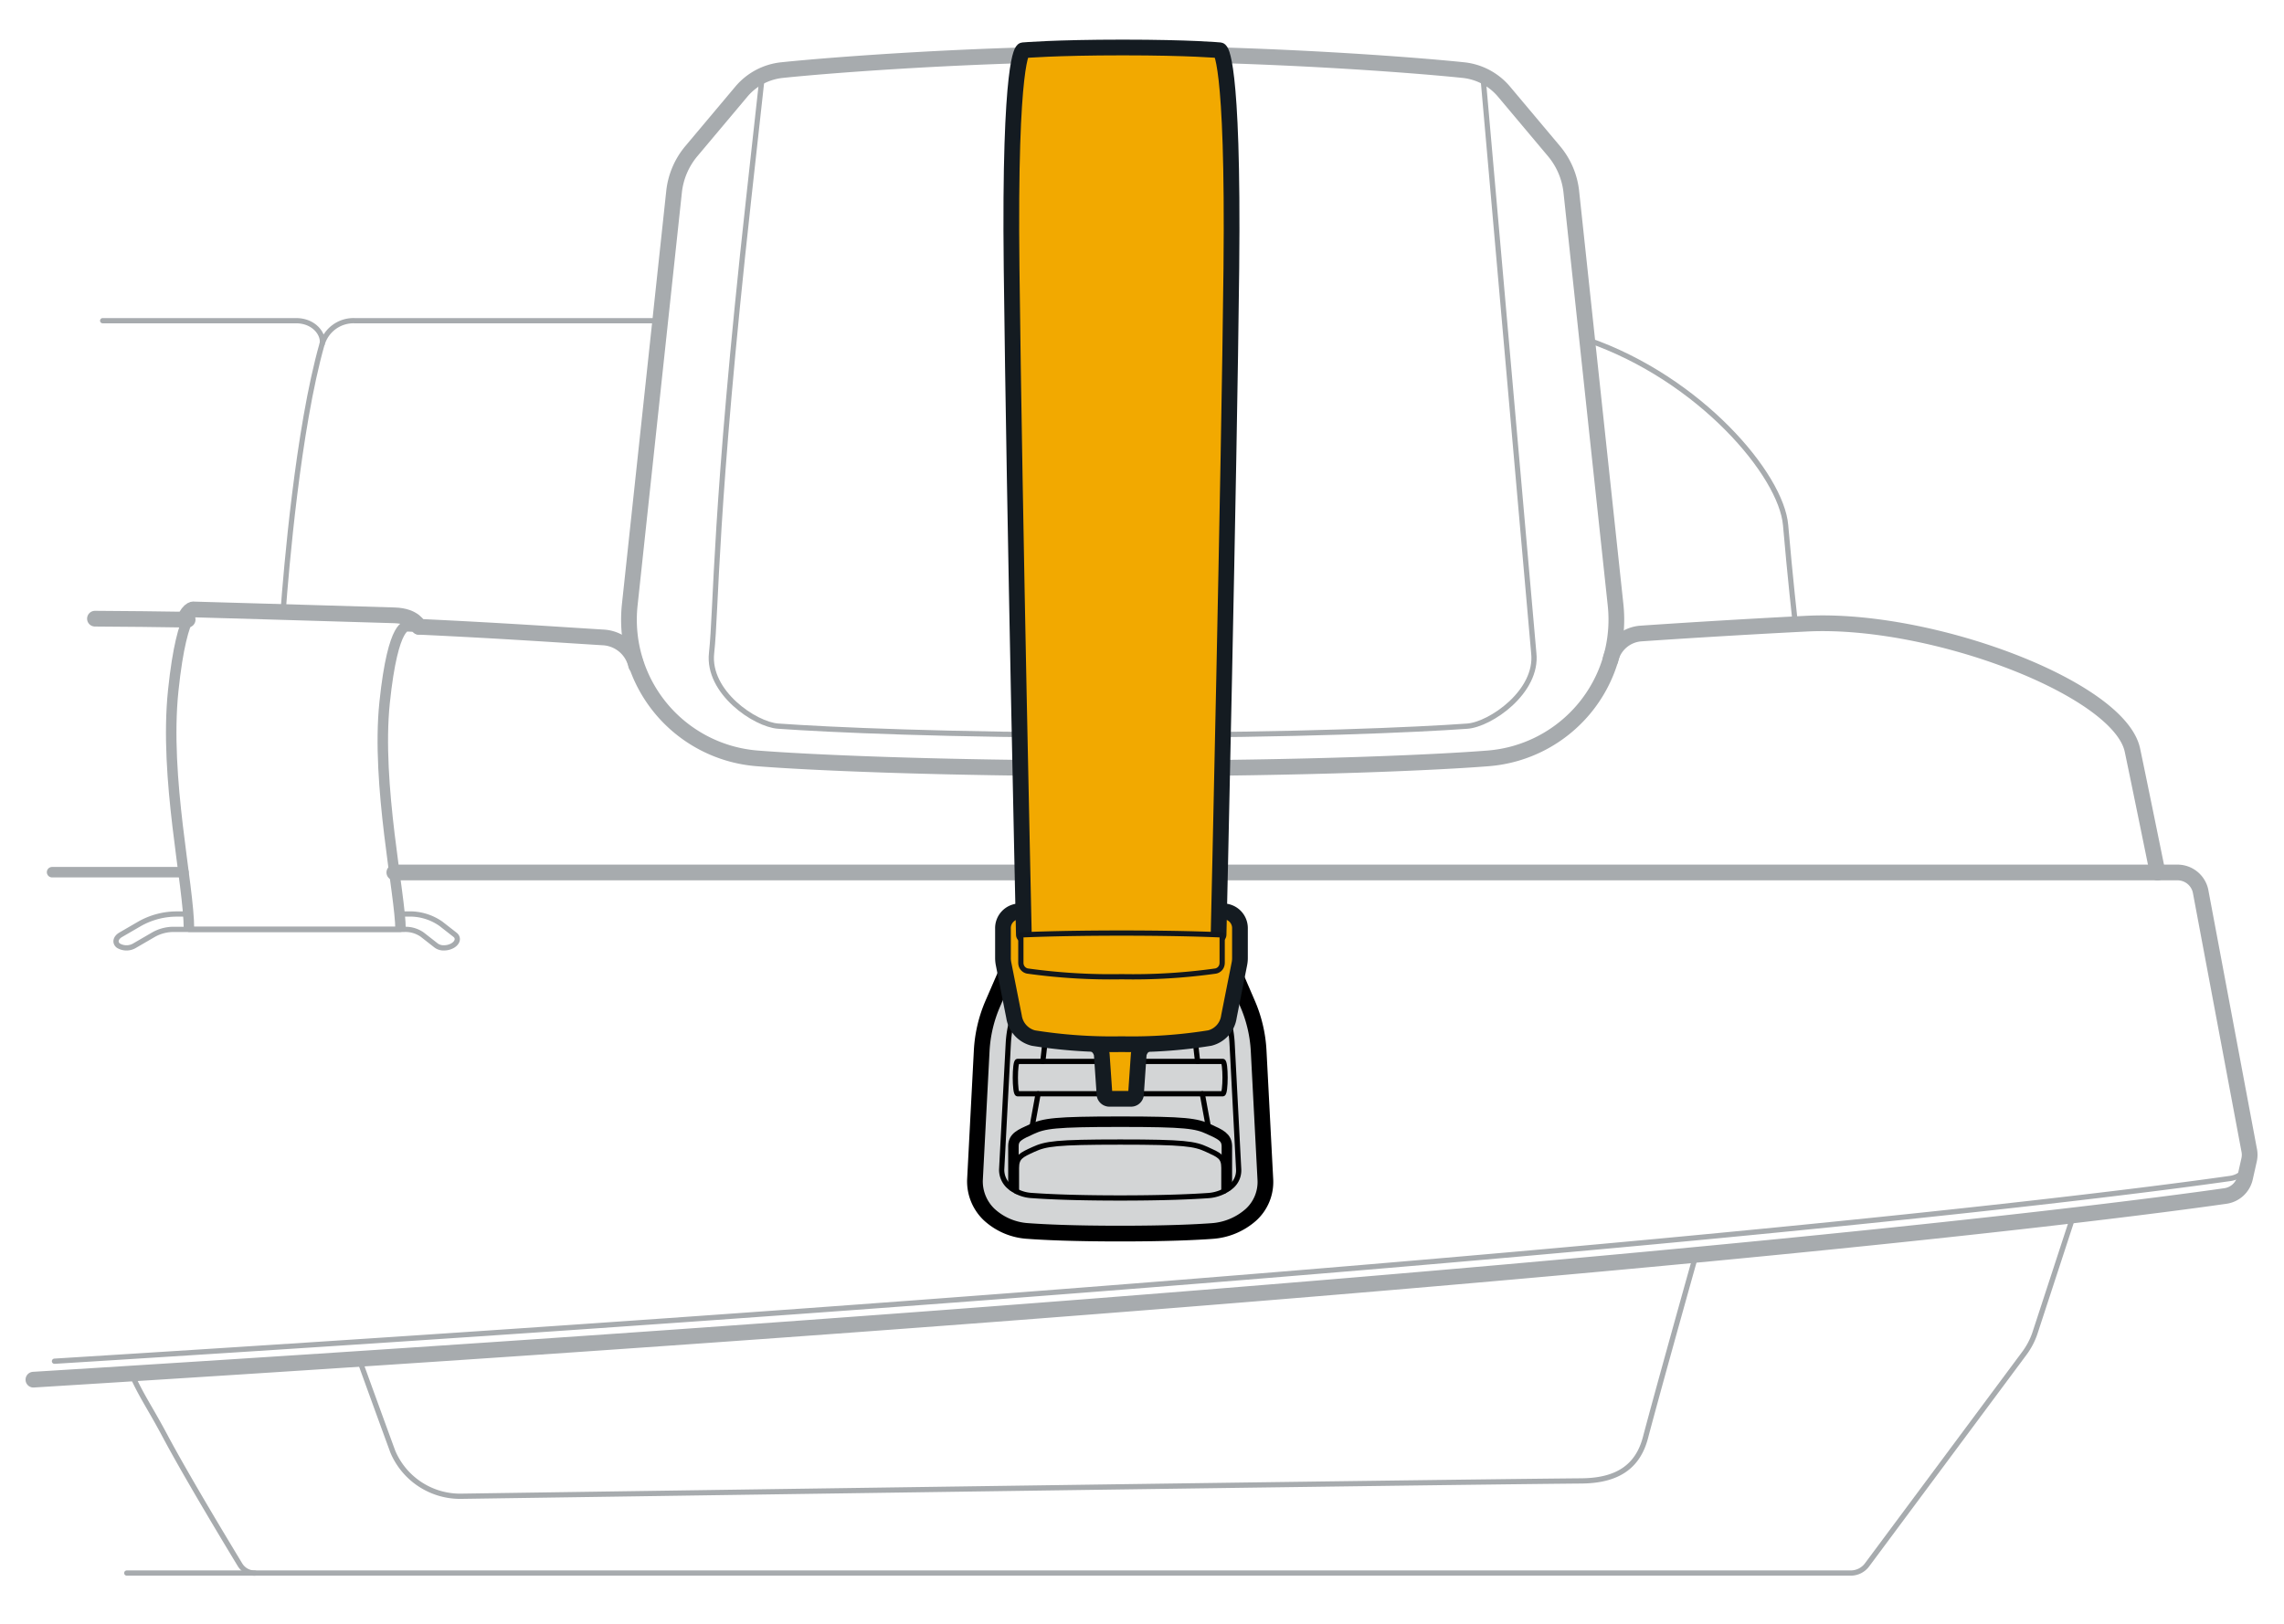 <svg xmlns="http://www.w3.org/2000/svg" width="218" height="155" viewBox="0 0 218 155"><g id="abb1be50-ef4f-4d5a-af69-f0e0b733a56f" data-name="below"><path d="M214.755,110.767a2.251,2.251,0,0,1-1.884,1.739c-11.455,1.631-65.651,8.627-207.67,17.448" style="fill:none;stroke:#a7abae;stroke-linecap:round;stroke-linejoin:round;stroke-width:0.5px"/><path d="M205.933,83.305c-.2-1.008-1.93-9.469-2.4-11.688-1.241-5.878-19.153-12.687-31.109-12.077-6.741.343-12.892.74-15.789.94a3.22,3.22,0,0,0-2.928,2.527" style="fill:none;stroke:#a7abae;stroke-linecap:round;stroke-linejoin:round;stroke-width:1.5px"/><path d="M197.892,116.066l-3.644,11.144a6.959,6.959,0,0,1-1.027,1.984l-15.016,20.2a1.938,1.938,0,0,1-1.557.783H12.1" style="fill:none;stroke:#a7abae;stroke-linecap:round;stroke-linejoin:round;stroke-width:0.5px"/><path d="M12.55,131.164c.959,2.138,1.788,3.266,3.165,5.855,2.03,3.817,5.847,10.149,7.192,12.365a1.656,1.656,0,0,0,1.412.8" style="fill:none;stroke:#a7abae;stroke-linecap:round;stroke-linejoin:round;stroke-width:0.5px"/><path d="M171.361,59.594s-.52-4.663-.932-9.464-8.156-13.97-18.893-17.685" style="fill:none;stroke:#a7abae;stroke-linecap:round;stroke-linejoin:round;stroke-width:0.5px"/><path d="M62.978,30.616H33.819a3.119,3.119,0,0,0-3.063,2.2c.165-.891-.76-2.2-2.5-2.2H9.8" style="fill:none;stroke:#a7abae;stroke-linecap:round;stroke-linejoin:round;stroke-width:0.5px"/><path d="M161.862,119.834c-1.5,5.341-3.894,13.94-4.809,17.418-.731,2.777-2.684,4.1-6.1,4.129-15.986.145-87.35,1.178-106.87,1.464a6.981,6.981,0,0,1-6.588-4.251c-1.031-2.81-2.26-6.2-3.212-8.83" style="fill:none;stroke:#a7abae;stroke-linecap:round;stroke-linejoin:round;stroke-width:0.5px"/><path d="M38.138,87.26h.779a5.164,5.164,0,0,1,3.167.931l1.343,1.05c.367.286.264.75-.229,1.037a1.67,1.67,0,0,1-.825.214,1.2,1.2,0,0,1-.73-.214L40.3,89.227a2.781,2.781,0,0,0-1.706-.5H16.587a3.891,3.891,0,0,0-1.928.5L12.85,90.278a1.512,1.512,0,0,1-1.555,0c-.366-.287-.264-.751.229-1.037l1.809-1.05a7.223,7.223,0,0,1,3.578-.931H17.96" style="fill:none;stroke:#a7abae;stroke-linecap:round;stroke-linejoin:round;stroke-width:0.5px"/><line x1="4.97" y1="83.266" x2="17.509" y2="83.266" style="fill:none;stroke:#a7abae;stroke-linecap:round;stroke-linejoin:round"/><path d="M17.551,59.136q-4.006-.06-8.473-.086" style="fill:none;stroke:#a7abae;stroke-linecap:round;stroke-linejoin:round"/><path d="M30.743,32.831c-2.312,8.125-3.441,21.743-3.724,25.6" style="fill:none;stroke:#a7abae;stroke-linecap:round;stroke-linejoin:round;stroke-width:0.5px"/><path d="M39.979,59.839s-.389-1.034-2.323-1.094c-7.265-.223-18.777-.553-18.777-.553s-1.469-.678-2.348,7.725,1.5,18.511,1.5,22.809h20.2c0-3.261-2.338-13.815-1.516-21.677s2.2-7.254,2.2-7.254Z" style="fill:none;stroke:#a7abae;stroke-linecap:round;stroke-linejoin:round;stroke-width:0.5px"/><path d="M38.229,88.726c0-3.261-2.338-13.815-1.516-21.677s2.2-7.254,2.2-7.254l1.071.044s-.389-1.034-2.323-1.094c-7.265-.223-18.777-.553-18.777-.553s-1.469-.678-2.348,7.725,1.5,18.511,1.5,22.809" style="fill:none;stroke:#a7abae;stroke-linejoin:round"/><path d="M39.979,59.839s-.389-1.034-2.323-1.094c-7.265-.223-19.094-.559-19.094-.559s-.456-.211-1.012,1.057" style="fill:none;stroke:#a7abae;stroke-linecap:round;stroke-linejoin:round;stroke-width:1.5px"/><path d="M37.638,83.294H207.83a2.253,2.253,0,0,1,2.2,1.752l4.636,24.7a2.243,2.243,0,0,1,0,1l-.382,1.7a2.25,2.25,0,0,1-1.88,1.735c-11.484,1.636-66.016,8.674-209.215,17.534" style="fill:none;stroke:#a7abae;stroke-linecap:round;stroke-linejoin:round;stroke-width:1.5px"/><path d="M17.91,59.159q-4.207-.068-8.848-.095" style="fill:none;stroke:#a7abae;stroke-linecap:round;stroke-linejoin:round;stroke-width:1.5px"/><path d="M60.715,63.517A3.4,3.4,0,0,0,57.6,60.856c-3.928-.239-9.707-.648-17.617-1.017" style="fill:none;stroke:#a7abae;stroke-linecap:round;stroke-linejoin:round;stroke-width:1.5px"/></g><g id="b538249f-0343-44f4-815e-fe9a65c6801c" data-name="illustration"><path d="M154.2,57.742A13.285,13.285,0,0,1,142.051,72.4c-4.662.372-16.949.958-34.9.958s-30.234-.586-34.9-.959A13.284,13.284,0,0,1,60.108,57.741l4.231-39.453a7.229,7.229,0,0,1,1.651-3.86l4.768-5.676a5.862,5.862,0,0,1,3.878-2.059c4.849-.507,18.747-1.565,32.52-1.565s27.671,1.058,32.52,1.565a5.86,5.86,0,0,1,3.878,2.059l4.768,5.676a7.241,7.241,0,0,1,1.652,3.861Z" style="fill:none;stroke:#a7abae;stroke-linecap:round;stroke-linejoin:round;stroke-width:1.5px"/><path d="M141.536,7.207l4.857,55.143c.408,3.683-4.138,6.818-6.351,6.976-4.812.344-16.342.86-32.887.86-16.783,0-28.044-.519-32.887-.863-2.2-.155-6.764-3.236-6.351-6.976.473-4.286.231-13.367,3.532-43.274L72.758,7.215" style="fill:none;stroke:#a7abae;stroke-linecap:round;stroke-linejoin:round;stroke-width:0.5px"/><path d="M96.371,92.1a4.591,4.591,0,0,1,1.784-1.988,6.462,6.462,0,0,1,2.86-.928c1.563-.136,3.549-.206,5.906-.206s4.342.07,5.9.206a6.462,6.462,0,0,1,2.86.928A4.591,4.591,0,0,1,117.47,92.1l1.6,3.708a13.022,13.022,0,0,1,1.062,4.491l.644,12.355a4.231,4.231,0,0,1-1.349,3.292,6.215,6.215,0,0,1-3.741,1.578c-1.524.112-4.283.245-8.769.245s-7.246-.133-8.77-.245a5.983,5.983,0,0,1-3.741-1.578,4.378,4.378,0,0,1-1.349-3.292l.644-12.355a13.022,13.022,0,0,1,1.062-4.491Z" style="fill:#d3d5d6;stroke:#000001;stroke-linecap:round;stroke-linejoin:round;stroke-width:1.5px"/><path d="M106.921,114.37c-4.316,0-6.948-.127-8.4-.233a3.609,3.609,0,0,1-2.257-.92,2.128,2.128,0,0,1-.658-1.56L96.239,99.6a10.571,10.571,0,0,1,.865-3.649l1.565-3.62a2.359,2.359,0,0,1,.894-.959,4.061,4.061,0,0,1,1.791-.57c1.458-.128,3.331-.192,5.566-.192s4.109.064,5.568.192a4.053,4.053,0,0,1,1.791.571,2.355,2.355,0,0,1,.893.958l1.565,3.62A10.549,10.549,0,0,1,117.6,99.6l.628,12.061a2.009,2.009,0,0,1-.658,1.56,3.83,3.83,0,0,1-2.257.92C113.868,114.243,111.236,114.37,106.921,114.37Z" style="fill:none;stroke:#000001;stroke-linecap:round;stroke-linejoin:round;stroke-width:0.5px"/><path d="M117.1,113.249V109.4c-.028-.844-.609-1.092-1.723-1.6-1.2-.549-2.171-.713-8.454-.713s-7.253.164-8.454.713c-1.115.509-1.731.758-1.741,1.6v3.86" style="fill:none;stroke:#000001;stroke-linecap:round;stroke-linejoin:round"/><path d="M97.018,113.739V111.5c0-1.028.452-1.233,1.627-1.769s2.124-.7,8.271-.7,7.1.161,8.271.7,1.632.7,1.629,1.769v2.226" style="fill:none;stroke:#000001;stroke-linecap:round;stroke-linejoin:round;stroke-width:0.5px"/><path d="M116.714,104.42H97.125c-.285,0-.285-3.089,0-3.089h19.589C117,101.331,117,104.42,116.714,104.42Z" style="fill:none;stroke:#000001;stroke-linecap:round;stroke-linejoin:round;stroke-width:0.5px"/><path d="M99.531,101.331a57.9,57.9,0,0,0,.443-8.955" style="fill:none;stroke:#000001;stroke-linecap:round;stroke-linejoin:round;stroke-width:0.5px"/><path d="M98.467,107.8c.159-.865.3-1.611.418-2.276q.1-.549.2-1.1" style="fill:none;stroke:#000001;stroke-linecap:round;stroke-linejoin:round;stroke-width:0.5px"/><path d="M114.31,101.331a57.9,57.9,0,0,1-.443-8.955" style="fill:none;stroke:#000001;stroke-linecap:round;stroke-linejoin:round;stroke-width:0.5px"/><path d="M115.375,107.8c-.159-.865-.3-1.611-.419-2.276q-.1-.549-.2-1.1" style="fill:none;stroke:#000001;stroke-linecap:round;stroke-linejoin:round;stroke-width:0.5px"/><path d="M110.181,97.689v1.836a1.4,1.4,0,0,0-1.493,1.132l-.266,3.861a.473.473,0,0,1-.5.383H105.93a.475.475,0,0,1-.506-.383l-.266-3.861a1.4,1.4,0,0,0-1.492-1.132V97.632Z" style="fill:#f2a900;stroke:#141b21;stroke-linecap:round;stroke-linejoin:round;stroke-width:1.5px"/><path d="M107.066,99.685a47.41,47.41,0,0,1-8.432-.582,2.478,2.478,0,0,1-1.848-2.04l-1-5.048a2.9,2.9,0,0,1-.055-.547V88.651a1.6,1.6,0,0,1,1.547-1.645h.236a1.162,1.162,0,0,0,.707-.252L99,86.135a2.078,2.078,0,0,1,1.267-.445h13.548a2.074,2.074,0,0,1,1.263.441l.782.627a1.183,1.183,0,0,0,.707.248h.236a1.6,1.6,0,0,1,1.547,1.645v2.817a2.753,2.753,0,0,1-.055.548l-1,5.046a2.443,2.443,0,0,1-1.831,2.04A46.882,46.882,0,0,1,107.066,99.685Z" style="fill:#f2a900;stroke:#141b21;stroke-linecap:round;stroke-linejoin:round;stroke-width:1.5px"/><path d="M97.434,89.256v-.378a.5.5,0,0,1,.436-.49,2.664,2.664,0,0,0,1.409-.572l.786-.625a.413.413,0,0,1,.238-.085h13.472a.423.423,0,0,1,.247.092l.76.609a2.759,2.759,0,0,0,1.426.581.5.5,0,0,1,.436.483l.007.385" style="fill:none;stroke:#000001;stroke-linecap:round;stroke-linejoin:round;stroke-width:0.5px"/><path d="M97.725,89.24s-.895-39.7-1.171-63.616C96.319,5.307,97.648,4.8,97.648,4.8s3.027-.266,9.508-.266,9.278.266,9.278.266,1.308.5,1.094,20.821c-.206,19.52-1.219,63.616-1.219,63.616" style="fill:#f2a900;stroke:#141b21;stroke-linecap:round;stroke-linejoin:round;stroke-width:1.5px"/><path d="M116.652,89.256v2.653a.878.878,0,0,1-.017.171.762.762,0,0,1-.609.625,56.844,56.844,0,0,1-8.963.54,57.169,57.169,0,0,1-9-.543.773.773,0,0,1-.61-.625.96.96,0,0,1-.016-.17V89.256s3.4-.177,9.609-.177S116.652,89.256,116.652,89.256Z" style="fill:#f2a900;stroke:#12171d;stroke-linecap:round;stroke-linejoin:round;stroke-width:0.5px"/></g></svg>